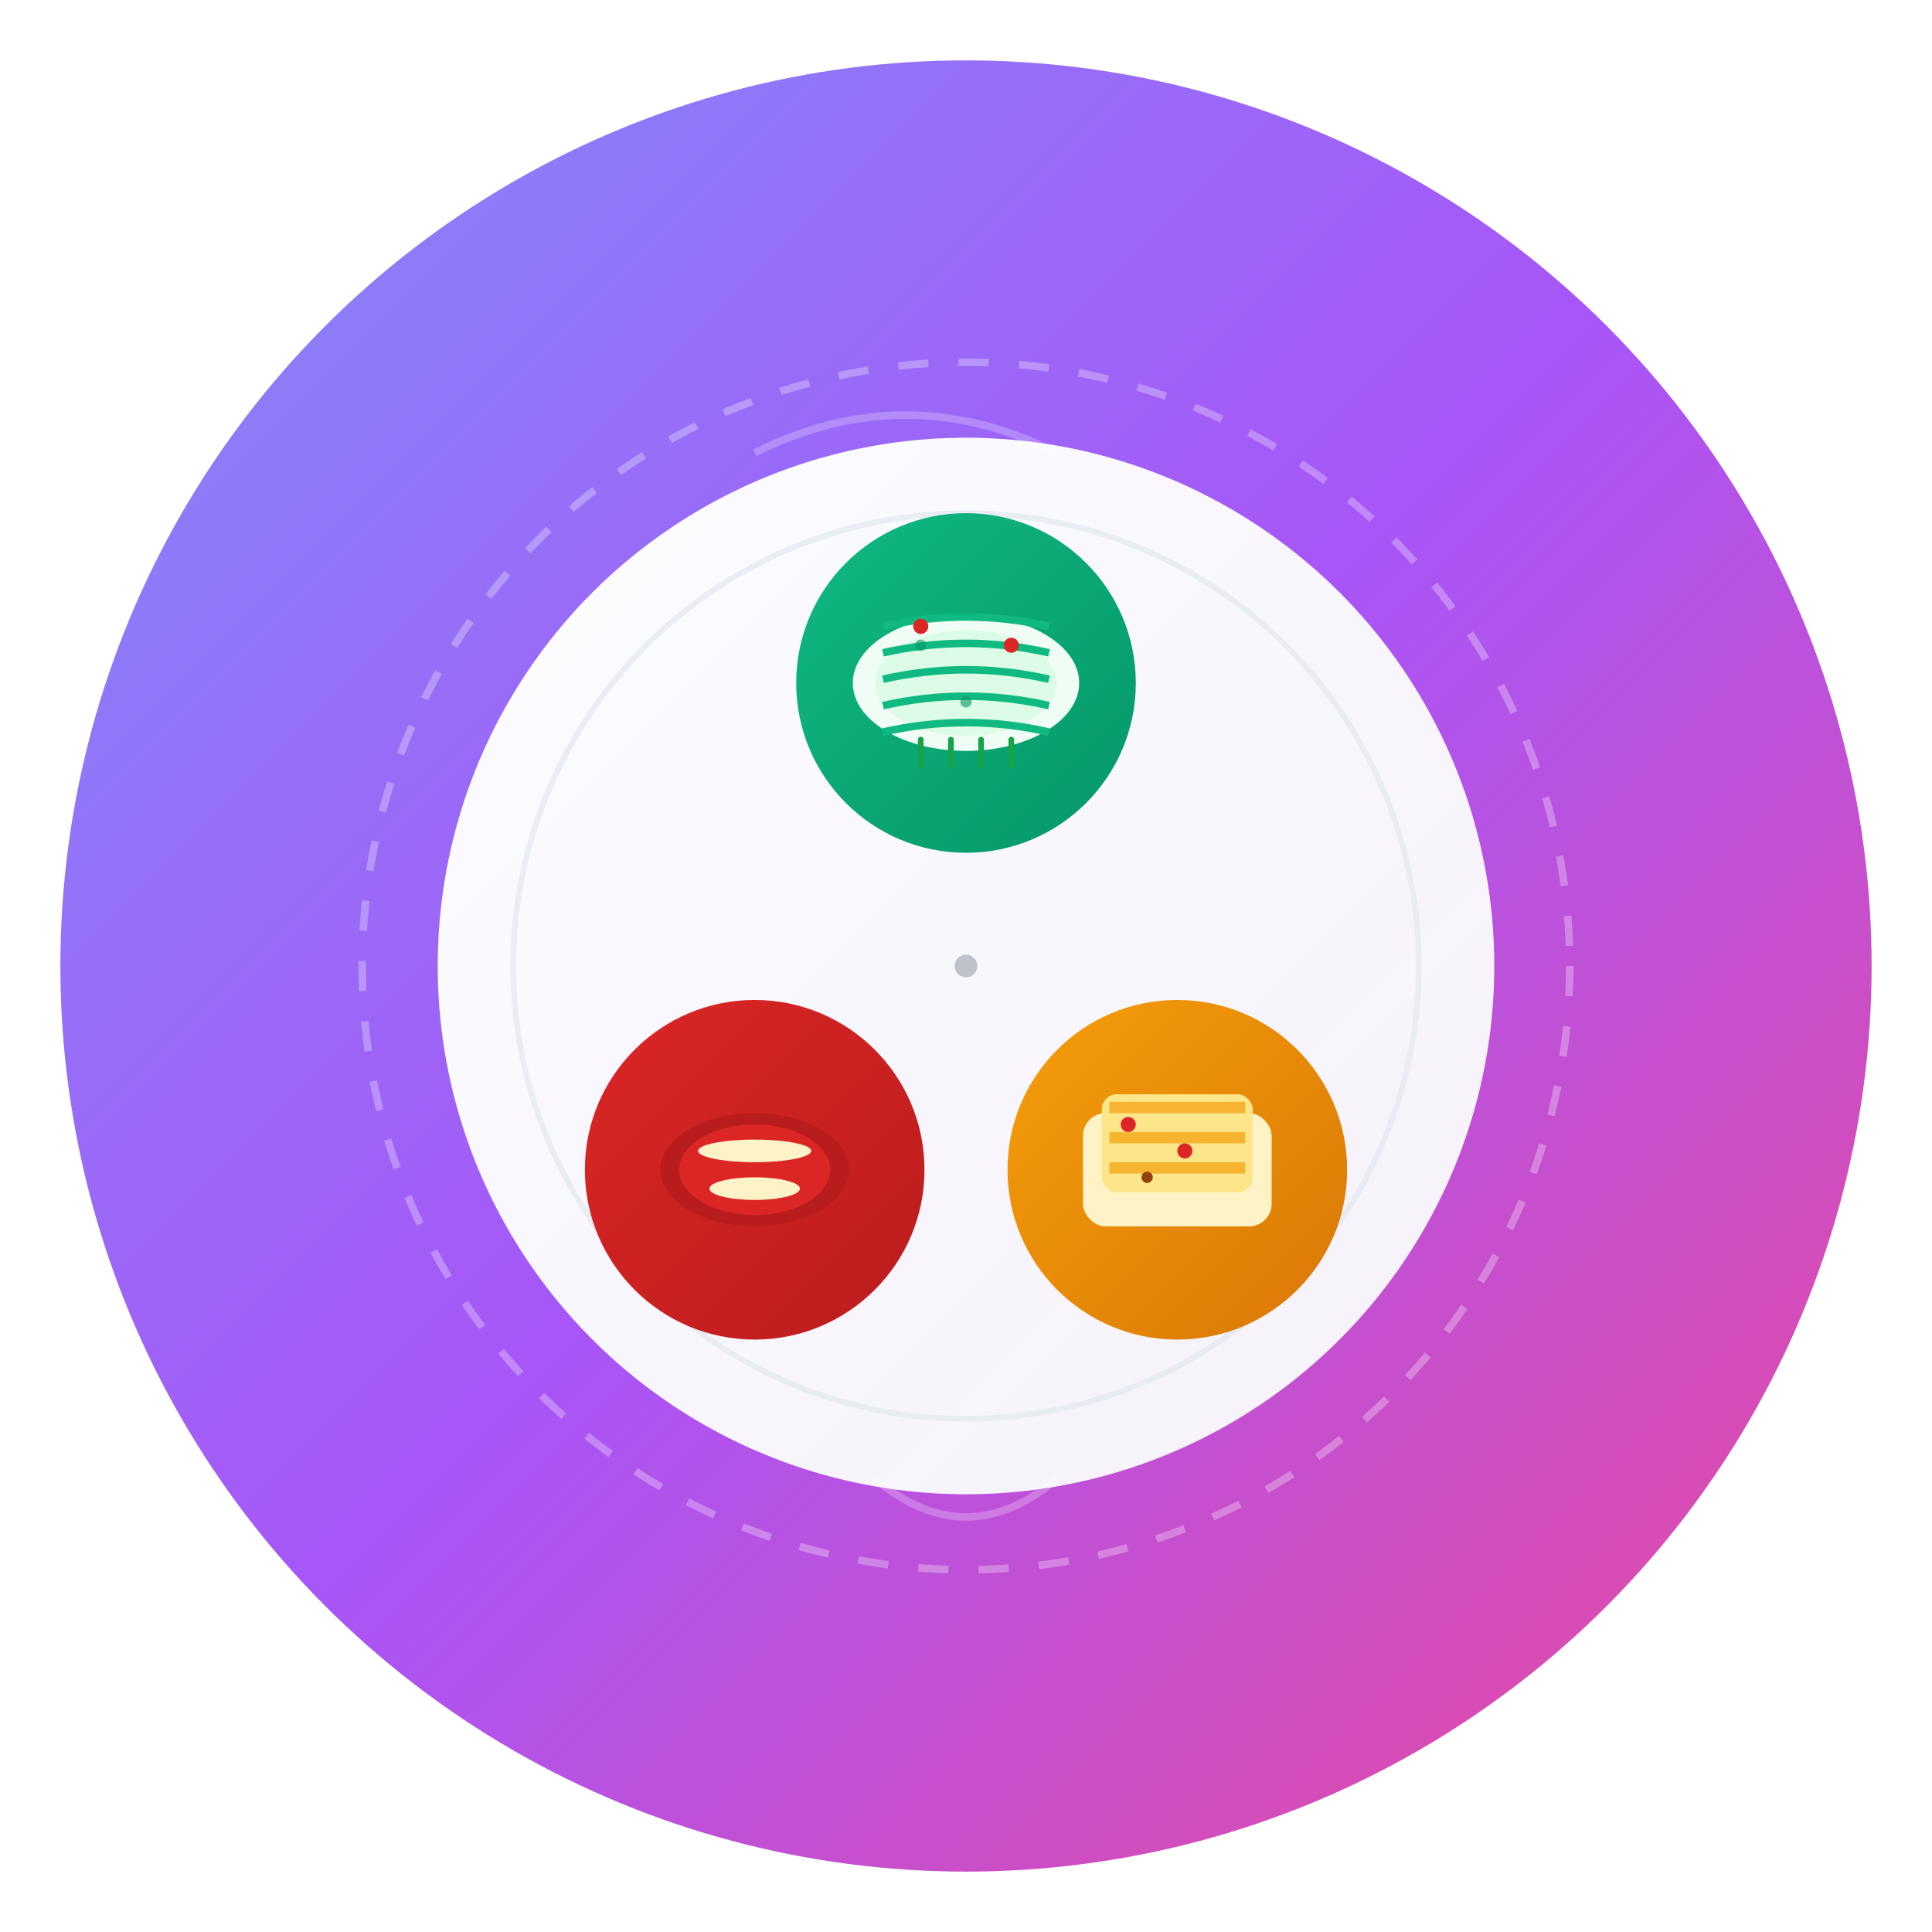 <svg width="512" height="512" viewBox="0 0 512 512" fill="none" xmlns="http://www.w3.org/2000/svg">
  <defs>
    <linearGradient id="bgGradient" x1="0%" y1="0%" x2="100%" y2="100%">
      <stop offset="0%" style="stop-color:#818CF8;stop-opacity:1" />
      <stop offset="50%" style="stop-color:#A855F7;stop-opacity:1" />
      <stop offset="100%" style="stop-color:#EC4899;stop-opacity:1" />
    </linearGradient>
    <linearGradient id="plateGradient" x1="0%" y1="0%" x2="100%" y2="100%">
      <stop offset="0%" style="stop-color:#FFFFFF;stop-opacity:0.98" />
      <stop offset="100%" style="stop-color:#F8FAFC;stop-opacity:0.95" />
    </linearGradient>
    <linearGradient id="hongshaoGradient" x1="0%" y1="0%" x2="100%" y2="100%">
      <stop offset="0%" style="stop-color:#DC2626;stop-opacity:1" />
      <stop offset="100%" style="stop-color:#B91C1C;stop-opacity:1" />
    </linearGradient>
    <linearGradient id="mapoGradient" x1="0%" y1="0%" x2="100%" y2="100%">
      <stop offset="0%" style="stop-color:#F59E0B;stop-opacity:1" />
      <stop offset="100%" style="stop-color:#D97706;stop-opacity:1" />
    </linearGradient>
    <linearGradient id="shuizhuGradient" x1="0%" y1="0%" x2="100%" y2="100%">
      <stop offset="0%" style="stop-color:#10B981;stop-opacity:1" />
      <stop offset="100%" style="stop-color:#059669;stop-opacity:1" />
    </linearGradient>
    <filter id="shadow" x="-20%" y="-20%" width="140%" height="140%">
      <feDropShadow dx="0" dy="12" stdDeviation="16" flood-color="#000000" flood-opacity="0.12"/>
    </filter>
    <filter id="innerShadow" x="-50%" y="-50%" width="200%" height="200%">
      <feDropShadow dx="0" dy="4" stdDeviation="8" flood-color="#000000" flood-opacity="0.08"/>
    </filter>
    <filter id="dishShadow" x="-50%" y="-50%" width="200%" height="200%">
      <feDropShadow dx="0" dy="6" stdDeviation="12" flood-color="#000000" flood-opacity="0.2"/>
    </filter>
  </defs>
  
  <!-- 背景圆形 -->
  <circle cx="256" cy="256" r="240" fill="url(#bgGradient)" filter="url(#shadow)"/>
  
  <!-- 餐盘外圈装饰 -->
  <circle cx="256" cy="256" r="160" fill="none" stroke="rgba(255,255,255,0.3)" stroke-width="2" stroke-dasharray="8,8"/>
  
  <!-- 餐盘主体 -->
  <circle cx="256" cy="256" r="140" fill="url(#plateGradient)" filter="url(#innerShadow)"/>
  
  <!-- 餐盘内圈 -->
  <circle cx="256" cy="256" r="120" fill="none" stroke="#E2E8F0" stroke-width="1.5" opacity="0.7"/>
  
  <!-- 红烧肉 - 左下弧形位置 -->
  <circle cx="200" cy="310" r="45" fill="url(#hongshaoGradient)" filter="url(#dishShadow)"/>
  <!-- 红烧肉 - 简化的肉块形状 -->
  <ellipse cx="200" cy="310" rx="25" ry="15" fill="#B91C1C" filter="url(#dishShadow)"/>
  <ellipse cx="200" cy="310" rx="20" ry="12" fill="#DC2626" filter="url(#dishShadow)"/>
  <!-- 简单的肥瘦分层 -->
  <ellipse cx="200" cy="305" rx="15" ry="3" fill="#FEF3C7"/>
  <ellipse cx="200" cy="315" rx="12" ry="3" fill="#FEF3C7"/>
  
  <!-- 麻婆豆腐 - 右下弧形位置 -->
  <circle cx="312" cy="310" r="45" fill="url(#mapoGradient)" filter="url(#dishShadow)"/>
  <!-- 麻婆豆腐 - 豆腐块 -->
  <rect x="287" y="295" width="50" height="30" rx="6" fill="#FEF3C7" filter="url(#dishShadow)"/>
  <rect x="292" y="290" width="40" height="26" rx="4" fill="#FDE68A" filter="url(#dishShadow)"/>
  <!-- 豆腐纹理 -->
  <rect x="294" y="292" width="36" height="3" fill="#F59E0B" opacity="0.7"/>
  <rect x="294" y="300" width="36" height="3" fill="#F59E0B" opacity="0.7"/>
  <rect x="294" y="308" width="36" height="3" fill="#F59E0B" opacity="0.7"/>
  <!-- 辣椒和花椒 -->
  <circle cx="299" cy="298" r="2" fill="#DC2626"/>
  <circle cx="314" cy="305" r="2" fill="#DC2626"/>
  <circle cx="304" cy="312" r="1.5" fill="#92400E"/>
  
  <!-- 水煮鱼 - 顶部弧形位置 -->
  <circle cx="256" cy="181" r="45" fill="url(#shuizhuGradient)" filter="url(#dishShadow)"/>
  <!-- 水煮鱼 - 鱼片 -->
  <ellipse cx="256" cy="181" rx="30" ry="18" fill="#F0FDF4" filter="url(#dishShadow)"/>
  <ellipse cx="256" cy="181" rx="24" ry="14" fill="#DCFCE7" filter="url(#dishShadow)"/>
  <!-- 鱼片纹理 -->
  <path d="M 234 166 Q 256 161 278 166" stroke="#10B981" stroke-width="2" fill="none"/>
  <path d="M 234 173 Q 256 168 278 173" stroke="#10B981" stroke-width="2" fill="none"/>
  <path d="M 234 180 Q 256 175 278 180" stroke="#10B981" stroke-width="2" fill="none"/>
  <path d="M 234 187 Q 256 182 278 187" stroke="#10B981" stroke-width="2" fill="none"/>
  <path d="M 234 194 Q 256 189 278 194" stroke="#10B981" stroke-width="2" fill="none"/>
  <!-- 鱼鳞效果 -->
  <circle cx="244" cy="171" r="1.5" fill="#059669" opacity="0.6"/>
  <circle cx="268" cy="171" r="1.5" fill="#059669" opacity="0.6"/>
  <circle cx="256" cy="186" r="1.5" fill="#059669" opacity="0.6"/>
  <!-- 辣椒和豆芽 -->
  <circle cx="244" cy="166" r="2" fill="#DC2626"/>
  <circle cx="268" cy="171" r="2" fill="#DC2626"/>
  <path d="M 244 196 L 244 203 M 252 196 L 252 203 M 260 196 L 260 203 M 268 196 L 268 203" stroke="#16A34A" stroke-width="1.5" stroke-linecap="round"/>
  
  <!-- 中心装饰 -->
  <circle cx="256" cy="256" r="3" fill="#6B7280" opacity="0.4"/>
  
  <!-- 动态装饰线 -->
  <path d="M 200 120 Q 240 100 280 120" stroke="rgba(255,255,255,0.4)" stroke-width="2" fill="none" opacity="0.6"/>
  <path d="M 232 392 Q 256 412 280 392" stroke="rgba(255,255,255,0.4)" stroke-width="2" fill="none" opacity="0.6"/>
</svg>
